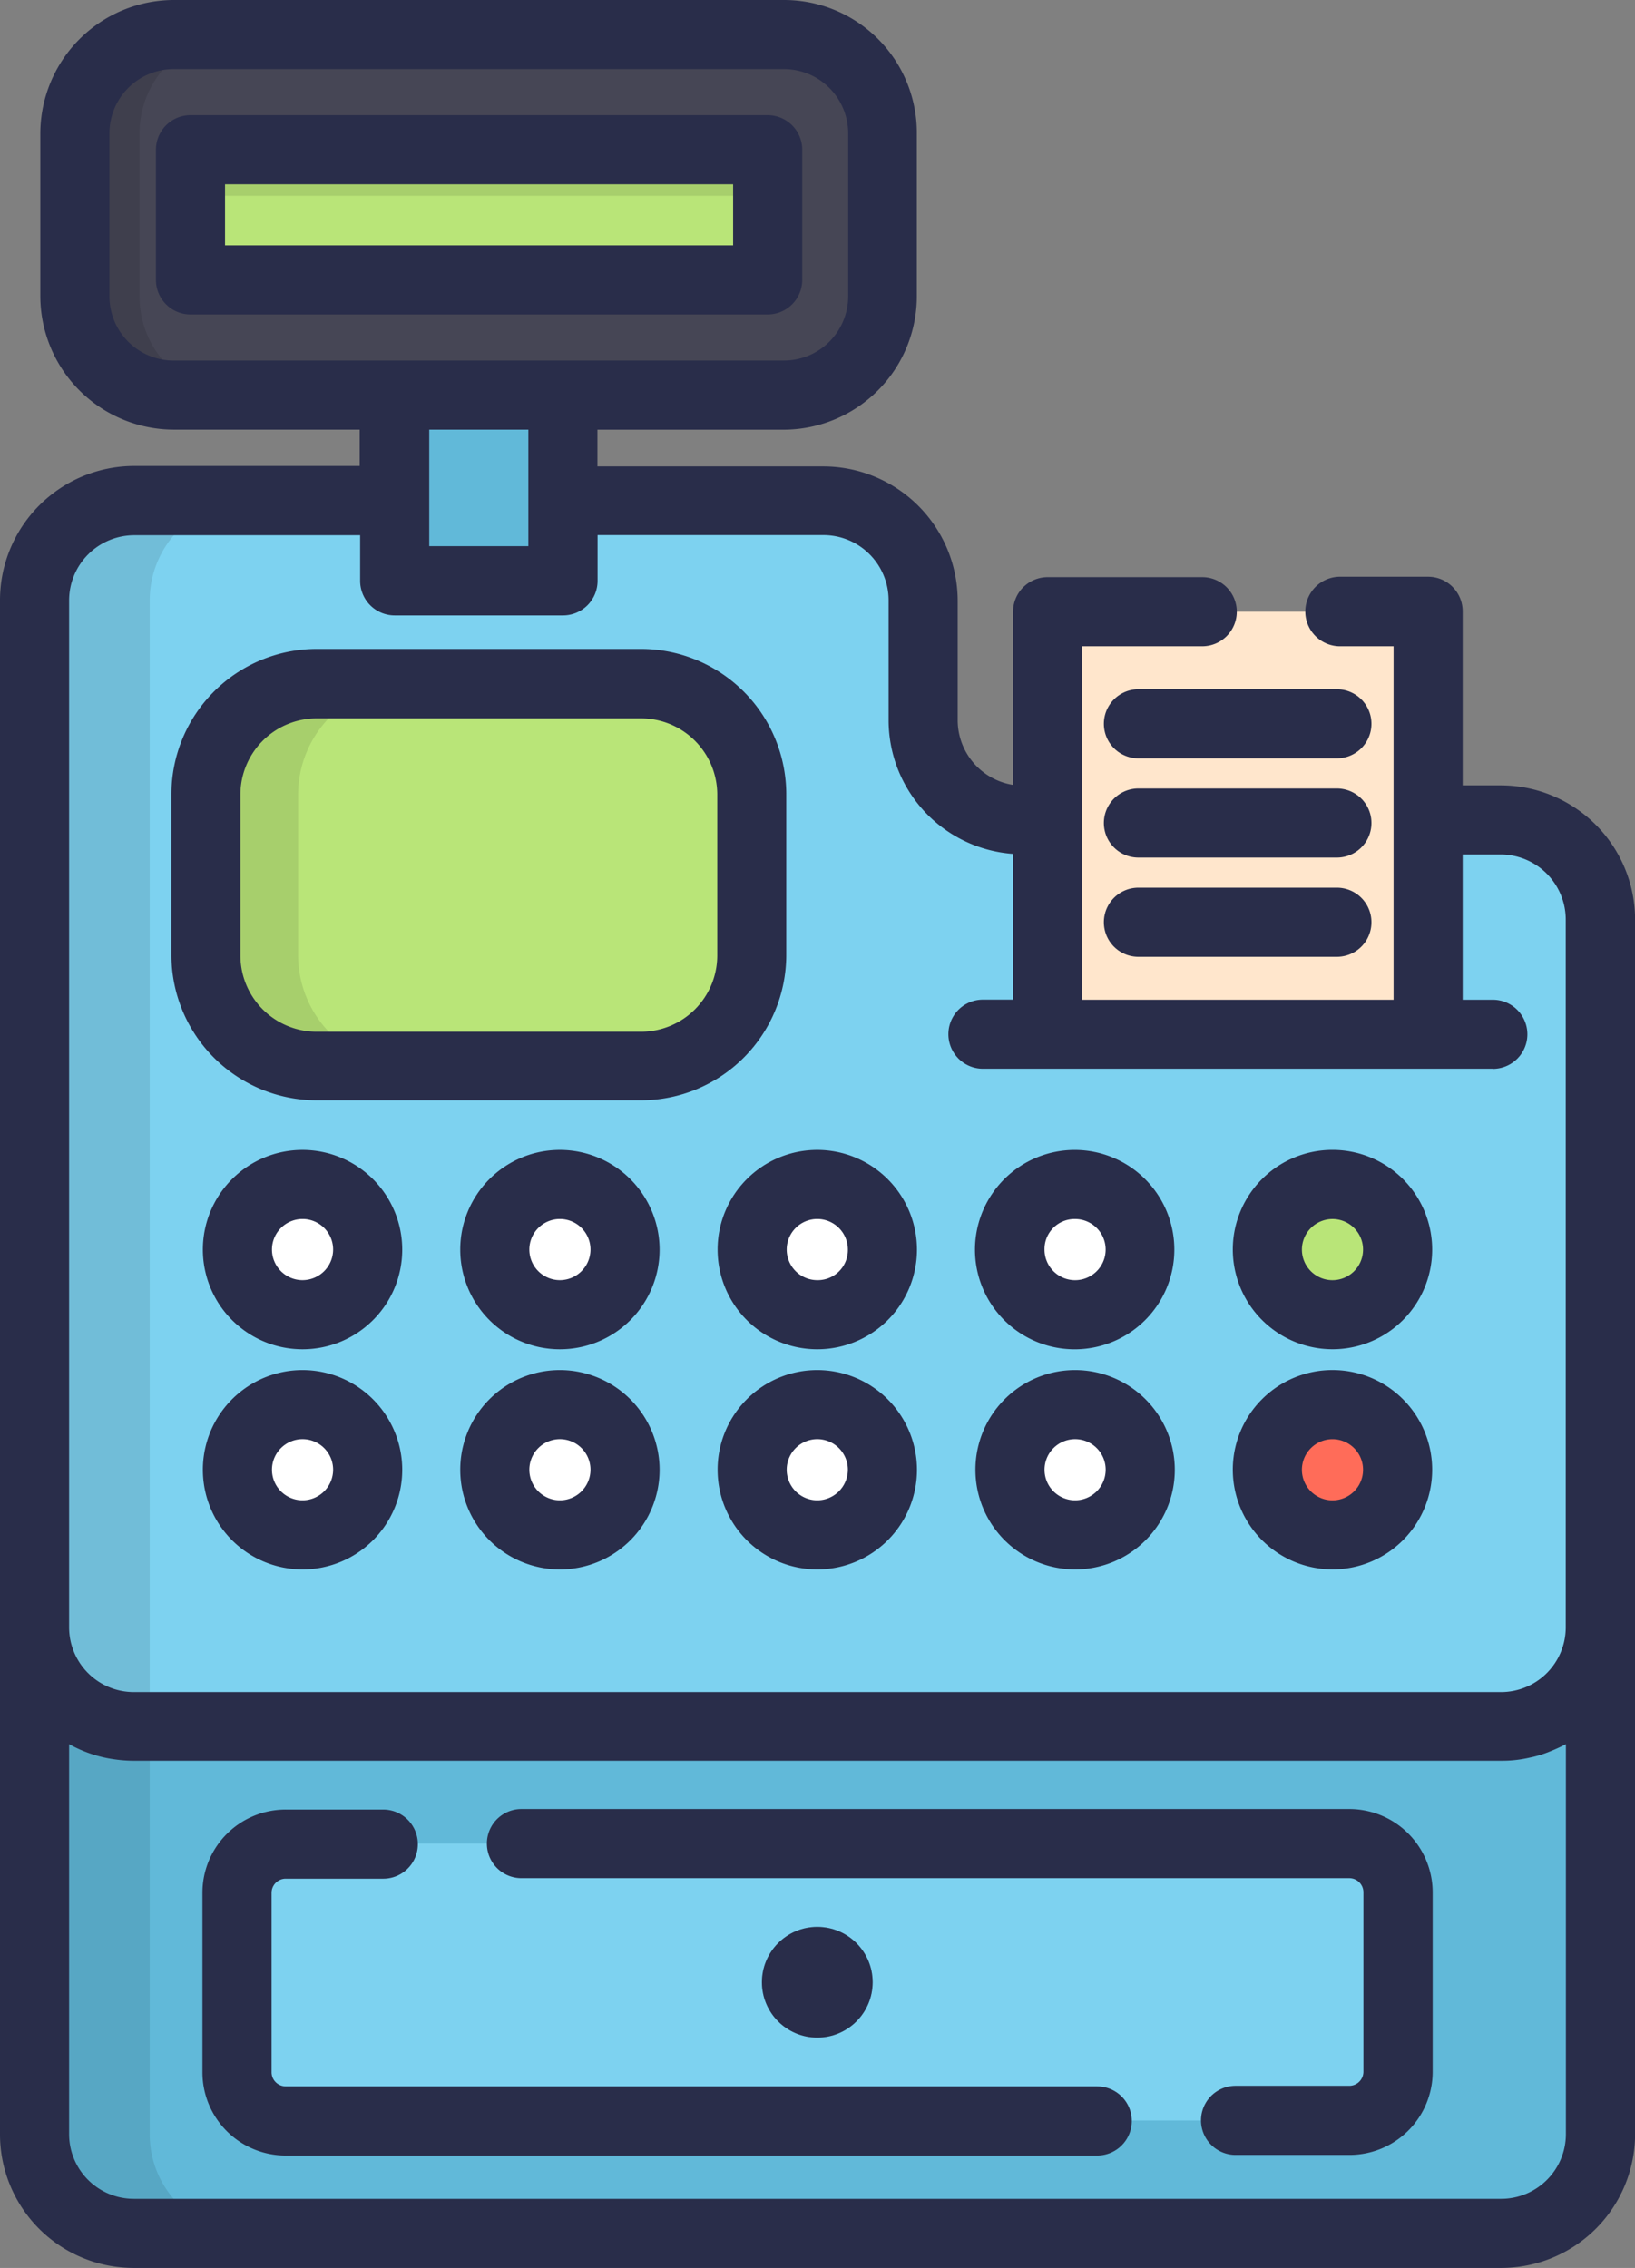 <svg id="Group_331" data-name="Group 331" xmlns="http://www.w3.org/2000/svg" width="57.867" height="80.271" viewBox="0 0 57.867 80.271">
  <rect x="0" y="0" width="57.867" height="80.271" fill="#808080" stroke="none"/>
  <path id="Path_225" data-name="Path 225" d="M59.694,124.3H42.777a3.533,3.533,0,0,1-3.528-3.528v-4.249A3.533,3.533,0,0,0,35.722,113H11.328A3.523,3.523,0,0,0,7.8,116.528V170.82a3.506,3.506,0,0,0,3.512,3.512h48.4a3.506,3.506,0,0,0,3.512-3.512V127.831A3.533,3.533,0,0,0,59.694,124.3Z" transform="translate(-6.577 -95.284)" fill="#7dd2f0"/>
  <path id="Path_226" data-name="Path 226" d="M11.312,388.847h48.4a3.506,3.506,0,0,0,3.512-3.512V367.4a3.506,3.506,0,0,1-3.512,3.512h-48.4A3.506,3.506,0,0,1,7.8,367.4v17.936A3.506,3.506,0,0,0,11.312,388.847Z" transform="translate(-6.577 -309.799)" fill="#61b9d9"/>
  <rect id="Rectangle_149" data-name="Rectangle 149" width="13.467" height="14.957" transform="translate(37.078 21.651)" fill="#ffe6cc"/>
  <path id="Path_227" data-name="Path 227" d="M61.9,154.4H50.419a3.921,3.921,0,0,0-3.919,3.919v5.691a3.921,3.921,0,0,0,3.919,3.919H61.9a3.921,3.921,0,0,0,3.919-3.919v-5.691A3.921,3.921,0,0,0,61.9,154.4Z" transform="translate(-39.21 -130.193)" fill="#b9e578"/>
  <path id="Path_228" data-name="Path 228" d="M49.761,164.011v-5.691A3.921,3.921,0,0,1,53.68,154.4H50.419a3.921,3.921,0,0,0-3.919,3.919v5.691a3.921,3.921,0,0,0,3.919,3.919H53.68A3.931,3.931,0,0,1,49.761,164.011Z" transform="translate(-39.21 -130.193)" opacity="0.1"/>
  <path id="Path_229" data-name="Path 229" d="M92.867,416.2H55.225a1.72,1.72,0,0,0-1.725,1.725v6.35A1.72,1.72,0,0,0,55.225,426H92.867a1.72,1.72,0,0,0,1.725-1.725v-6.35A1.73,1.73,0,0,0,92.867,416.2Z" transform="translate(-45.112 -350.948)" fill="#7dd2f0"/>
  <circle id="Ellipse_20" data-name="Ellipse 20" cx="1.96" cy="1.96" r="1.96" transform="translate(26.966 68.199)" fill="#61b9d9"/>
  <g id="Group_330" data-name="Group 330" transform="translate(8.403 41.923)">
    <circle id="Ellipse_21" data-name="Ellipse 21" cx="2.305" cy="2.305" r="2.305" fill="#fff"/>
    <circle id="Ellipse_22" data-name="Ellipse 22" cx="2.305" cy="2.305" r="2.305" transform="translate(0 7.792)" fill="#fff"/>
    <circle id="Ellipse_23" data-name="Ellipse 23" cx="2.305" cy="2.305" r="2.305" transform="translate(9.109)" fill="#fff"/>
    <circle id="Ellipse_24" data-name="Ellipse 24" cx="2.305" cy="2.305" r="2.305" transform="translate(9.109 7.792)" fill="#fff"/>
    <circle id="Ellipse_25" data-name="Ellipse 25" cx="2.305" cy="2.305" r="2.305" transform="translate(18.218)" fill="#fff"/>
    <circle id="Ellipse_26" data-name="Ellipse 26" cx="2.305" cy="2.305" r="2.305" transform="translate(18.218 7.792)" fill="#fff"/>
    <circle id="Ellipse_27" data-name="Ellipse 27" cx="2.305" cy="2.305" r="2.305" transform="translate(27.327)" fill="#fff"/>
    <circle id="Ellipse_28" data-name="Ellipse 28" cx="2.305" cy="2.305" r="2.305" transform="translate(27.327 7.792)" fill="#fff"/>
  </g>
  <circle id="Ellipse_29" data-name="Ellipse 29" cx="2.305" cy="2.305" r="2.305" transform="translate(44.855 41.923)" fill="#b9e578"/>
  <circle id="Ellipse_30" data-name="Ellipse 30" cx="2.305" cy="2.305" r="2.305" transform="translate(44.855 49.715)" fill="#ff6c59"/>
  <rect id="Rectangle_150" data-name="Rectangle 150" width="5.958" height="9.313" transform="translate(13.969 11.241)" fill="#61b9d9"/>
  <path id="Path_230" data-name="Path 230" d="M42.085,7.8H20.48A3.486,3.486,0,0,0,17,11.3v5.769a3.5,3.5,0,0,0,3.5,3.5H42.085a3.5,3.5,0,0,0,3.5-3.5V11.3A3.5,3.5,0,0,0,42.085,7.8Z" transform="translate(-14.335 -6.577)" fill="#464655"/>
  <path id="Path_231" data-name="Path 231" d="M19.273,17.066V11.3a3.5,3.5,0,0,1,3.5-3.5H20.48A3.486,3.486,0,0,0,17,11.3v5.769a3.5,3.5,0,0,0,3.5,3.5h2.289A3.5,3.5,0,0,1,19.273,17.066Z" transform="translate(-14.335 -6.577)" opacity="0.1"/>
  <rect id="Rectangle_151" data-name="Rectangle 151" width="20.428" height="4.609" transform="translate(6.742 5.299)" fill="#b9e578"/>
  <rect id="Rectangle_152" data-name="Rectangle 152" width="20.428" height="1.631" transform="translate(6.742 5.299)" opacity="0.1"/>
  <path id="Path_232" data-name="Path 232" d="M11.876,170.82V116.528A3.533,3.533,0,0,1,15.4,113H11.328A3.523,3.523,0,0,0,7.8,116.528V170.82a3.506,3.506,0,0,0,3.512,3.512h4.076A3.506,3.506,0,0,1,11.876,170.82Z" transform="translate(-6.577 -95.284)" opacity="0.1"/>
  <path id="Path_233" data-name="Path 233" d="M257.447,178h-7.024a1.223,1.223,0,0,0,0,2.446h7.024a1.223,1.223,0,0,0,0-2.446Z" transform="translate(-210.131 -150.093)" fill="#292d4a"/>
  <path id="Path_234" data-name="Path 234" d="M257.447,155.6h-7.024a1.223,1.223,0,0,0,0,2.446h7.024a1.223,1.223,0,0,0,0-2.446Z" transform="translate(-210.131 -131.205)" fill="#292d4a"/>
  <path id="Path_235" data-name="Path 235" d="M257.447,200.4h-7.024a1.223,1.223,0,0,0,0,2.446h7.024a1.223,1.223,0,0,0,0-2.446Z" transform="translate(-210.131 -168.981)" fill="#292d4a"/>
  <path id="Path_236" data-name="Path 236" d="M43.842,162.476H55.319a5.145,5.145,0,0,0,5.142-5.142v-5.691a5.145,5.145,0,0,0-5.142-5.142H43.842a5.145,5.145,0,0,0-5.142,5.142v5.691A5.145,5.145,0,0,0,43.842,162.476Zm-2.7-10.818a2.7,2.7,0,0,1,2.7-2.7H55.319a2.7,2.7,0,0,1,2.7,2.7v5.691a2.7,2.7,0,0,1-2.7,2.7H43.842a2.7,2.7,0,0,1-2.7-2.7Z" transform="translate(-32.633 -123.532)" fill="#292d4a"/>
  <path id="Path_237" data-name="Path 237" d="M140.425,408.4h-29.3a1.223,1.223,0,1,0,0,2.446h29.3a.5.5,0,0,1,.5.5v6.35a.5.5,0,0,1-.5.5H136.4a1.223,1.223,0,1,0,0,2.446h4.029a2.944,2.944,0,0,0,2.947-2.947v-6.35A2.954,2.954,0,0,0,140.425,408.4Z" transform="translate(-92.67 -344.371)" fill="#292d4a"/>
  <path id="Path_238" data-name="Path 238" d="M77.369,418.3H48.647a.5.5,0,0,1-.5-.5v-6.35a.5.5,0,0,1,.5-.5H52.1a1.223,1.223,0,1,0,0-2.446H48.647a2.944,2.944,0,0,0-2.947,2.947v6.35a2.944,2.944,0,0,0,2.947,2.947H77.369a1.223,1.223,0,0,0,0-2.446Z" transform="translate(-38.535 -344.456)" fill="#292d4a"/>
  <circle id="Ellipse_31" data-name="Ellipse 31" cx="1.96" cy="1.96" r="1.96" transform="translate(26.966 68.199)" fill="#292d4a"/>
  <path id="Path_239" data-name="Path 239" d="M49.328,259.6a3.528,3.528,0,1,0,3.528,3.527A3.533,3.533,0,0,0,49.328,259.6Zm0,4.609a1.082,1.082,0,1,1,1.082-1.082A1.084,1.084,0,0,1,49.328,264.209Z" transform="translate(-38.62 -218.9)" fill="#292d4a"/>
  <path id="Path_240" data-name="Path 240" d="M49.328,309.3a3.528,3.528,0,1,0,3.528,3.528A3.533,3.533,0,0,0,49.328,309.3Zm0,4.609a1.082,1.082,0,1,1,1.082-1.082A1.084,1.084,0,0,1,49.328,313.909Z" transform="translate(-38.62 -260.808)" fill="#292d4a"/>
  <path id="Path_241" data-name="Path 241" d="M107.428,259.6a3.528,3.528,0,1,0,3.528,3.527A3.533,3.533,0,0,0,107.428,259.6Zm0,4.609a1.082,1.082,0,1,1,1.082-1.082A1.084,1.084,0,0,1,107.428,264.209Z" transform="translate(-87.611 -218.9)" fill="#292d4a"/>
  <path id="Path_242" data-name="Path 242" d="M107.428,309.3a3.528,3.528,0,1,0,3.528,3.528A3.533,3.533,0,0,0,107.428,309.3Zm0,4.609a1.082,1.082,0,1,1,1.082-1.082A1.084,1.084,0,0,1,107.428,313.909Z" transform="translate(-87.611 -260.808)" fill="#292d4a"/>
  <path id="Path_243" data-name="Path 243" d="M165.528,259.6a3.528,3.528,0,1,0,3.528,3.527A3.533,3.533,0,0,0,165.528,259.6Zm0,4.609a1.082,1.082,0,1,1,1.082-1.082A1.064,1.064,0,0,1,165.528,264.209Z" transform="translate(-136.602 -218.9)" fill="#292d4a"/>
  <path id="Path_244" data-name="Path 244" d="M165.528,309.3a3.528,3.528,0,1,0,3.528,3.528A3.533,3.533,0,0,0,165.528,309.3Zm0,4.609a1.082,1.082,0,1,1,1.082-1.082A1.084,1.084,0,0,1,165.528,313.909Z" transform="translate(-136.602 -260.808)" fill="#292d4a"/>
  <path id="Path_245" data-name="Path 245" d="M220.1,263.128a3.528,3.528,0,1,0,3.528-3.527A3.533,3.533,0,0,0,220.1,263.128Zm3.543-1.082a1.082,1.082,0,1,1-1.082,1.082A1.064,1.064,0,0,1,223.643,262.046Z" transform="translate(-185.593 -218.9)" fill="#292d4a"/>
  <path id="Path_246" data-name="Path 246" d="M223.728,309.3a3.528,3.528,0,1,0,3.528,3.528A3.533,3.533,0,0,0,223.728,309.3Zm0,4.609a1.082,1.082,0,1,1,1.082-1.082A1.084,1.084,0,0,1,223.728,313.909Z" transform="translate(-185.677 -260.808)" fill="#292d4a"/>
  <path id="Path_247" data-name="Path 247" d="M281.828,266.655a3.528,3.528,0,1,0-3.528-3.528A3.533,3.533,0,0,0,281.828,266.655Zm0-4.609a1.082,1.082,0,1,1-1.082,1.082A1.084,1.084,0,0,1,281.828,262.046Z" transform="translate(-234.668 -218.9)" fill="#292d4a"/>
  <path id="Path_248" data-name="Path 248" d="M281.828,316.355a3.528,3.528,0,1,0-3.528-3.528A3.533,3.533,0,0,0,281.828,316.355Zm0-4.609a1.082,1.082,0,1,1-1.082,1.082A1.084,1.084,0,0,1,281.828,311.746Z" transform="translate(-234.668 -260.808)" fill="#292d4a"/>
  <path id="Path_249" data-name="Path 249" d="M58.074,31.832V27.223A1.224,1.224,0,0,0,56.851,26H36.423A1.224,1.224,0,0,0,35.2,27.223v4.609a1.224,1.224,0,0,0,1.223,1.223H56.851A1.224,1.224,0,0,0,58.074,31.832Zm-2.461-1.223H37.646V28.446H55.628v2.164Z" transform="translate(-29.681 -21.924)" fill="#292d4a"/>
  <path id="Path_250" data-name="Path 250" d="M47.394,22.874h1.928V35.385H38.3V22.874H42.55a1.223,1.223,0,1,0,0-2.446H37.078a1.224,1.224,0,0,0-1.223,1.223v6.13a2.323,2.323,0,0,1-1.96-2.273V21.259a4.757,4.757,0,0,0-4.75-4.75h-8v-1.3h6.585a4.724,4.724,0,0,0,4.719-4.719V4.719A4.7,4.7,0,0,0,27.75,0H6.146A4.734,4.734,0,0,0,1.427,4.719v5.769a4.734,4.734,0,0,0,4.719,4.719H12.73v1.286h-8A4.754,4.754,0,0,0,0,21.244V75.536a4.731,4.731,0,0,0,4.735,4.735h48.4a4.741,4.741,0,0,0,4.735-4.735V32.547a4.757,4.757,0,0,0-4.75-4.75H51.768V21.636a1.224,1.224,0,0,0-1.223-1.223H47.394a1.231,1.231,0,0,0,0,2.461ZM6.146,12.762a2.275,2.275,0,0,1-2.273-2.273V4.719A2.275,2.275,0,0,1,6.146,2.446h21.6a2.275,2.275,0,0,1,2.273,2.273v5.769a2.275,2.275,0,0,1-2.273,2.273H6.146ZM18.7,15.208v4.123H15.192V15.208ZM55.421,75.536a2.292,2.292,0,0,1-2.289,2.289H4.735a2.292,2.292,0,0,1-2.289-2.289V61.74h.016a4.561,4.561,0,0,0,1.615.533,4.65,4.65,0,0,0,.658.047h48.4a4.28,4.28,0,0,0,1-.11,3.832,3.832,0,0,0,.721-.219,5.845,5.845,0,0,0,.549-.251h.016v13.8ZM52.835,37.831a1.223,1.223,0,0,0,0-2.446H51.768V30.243h1.348a2.308,2.308,0,0,1,2.3,2.3V57.6a2.292,2.292,0,0,1-2.289,2.289H4.735A2.292,2.292,0,0,1,2.446,57.6V21.244a2.308,2.308,0,0,1,2.3-2.3h8v1.615a1.224,1.224,0,0,0,1.223,1.223h5.958a1.224,1.224,0,0,0,1.223-1.223V18.939h8a2.308,2.308,0,0,1,2.3,2.3v4.249a4.745,4.745,0,0,0,4.405,4.735v5.158H34.789a1.223,1.223,0,0,0,0,2.446H52.835Z" fill="#292d4a"/>
</svg>
